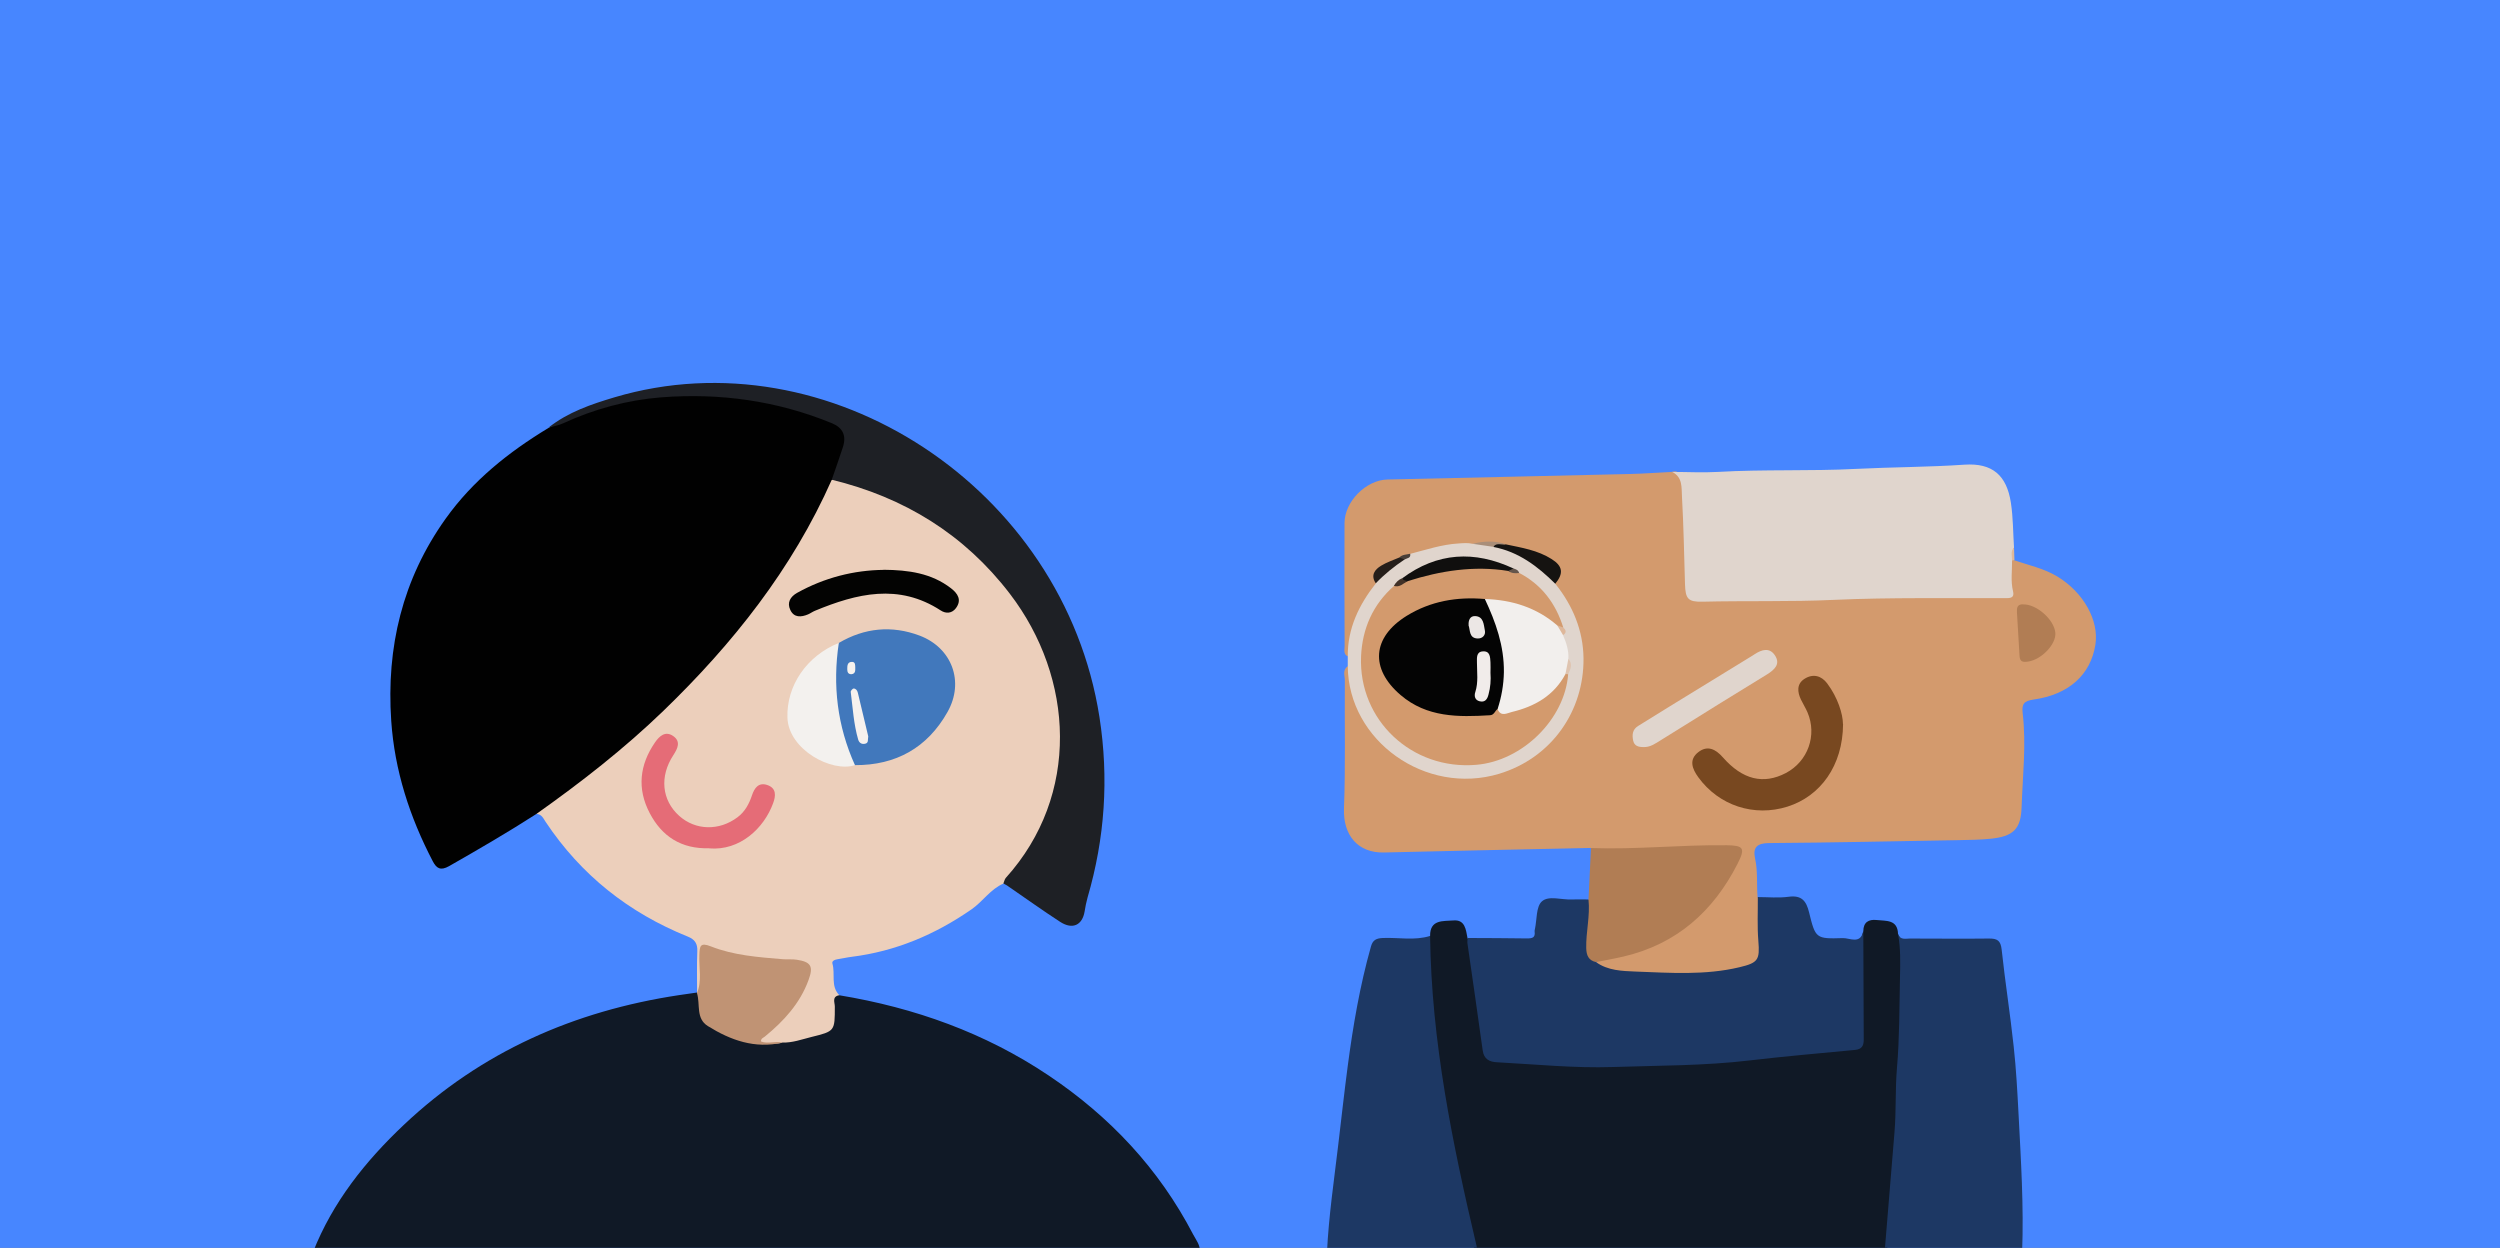 <svg width="595" height="297" viewBox="0 0 595 297" fill="none" xmlns="http://www.w3.org/2000/svg">
<rect x="0" y="0" width="595" height="297" fill="#808080" stroke="none"/>
<g clip-path="url(#clip0_5484_43213)">
<rect width="595" height="297" fill="#4786FF"/>
<g clip-path="url(#clip1_5484_43213)">
<path d="M74.494 298C79.181 286.099 86.957 276.361 96.124 267.705C114.535 250.317 136.68 240.605 161.581 236.844C162.997 236.638 164.413 236.432 165.855 236.226C165.984 236.329 166.087 236.432 166.216 236.535C166.705 237.205 167.065 238.003 167.065 238.802C166.988 242.537 169.434 244.263 172.421 245.448C176.928 247.226 181.485 248.643 186.429 247.432C188.927 246.994 191.373 246.221 193.871 245.757C196.652 245.242 197.991 243.825 197.734 240.94C197.631 239.832 197.656 238.699 198.094 237.617C198.403 236.87 198.892 236.432 199.742 236.87C217.664 239.832 234.427 245.809 249.568 255.959C264.169 265.748 275.833 278.164 283.97 293.801C284.666 295.115 285.696 296.351 285.593 298H74.494V298Z" fill="#101926"/>
<path d="M340.363 222.753C340.311 218.76 343.556 219.275 345.873 219.069C348.706 218.812 348.886 221.259 349.272 223.294C350.251 224.582 350.457 226.102 350.663 227.647C351.615 234.345 352.491 241.069 353.572 247.767C354.139 251.296 354.834 251.811 358.388 252.043C365.134 252.481 371.932 253.099 378.679 253.099C387.176 253.099 395.699 252.79 404.223 252.326C414.78 251.759 425.312 250.755 435.818 249.57C443.697 248.694 442.539 248.977 442.642 242.151C442.693 238.364 442.693 234.551 442.642 230.764C442.616 227.673 442.59 224.608 443.466 221.619C443.491 219.481 444.727 218.76 446.659 218.966C448.873 219.224 451.628 218.786 451.731 222.289C454.409 227.338 453.328 232.774 452.993 238.003C452.504 245.886 452.478 253.795 452.066 261.677C451.5 272.651 450.933 283.6 449.62 294.522C449.465 295.733 449.44 296.995 448.538 298H351.641C350.611 297.021 350.302 295.733 349.967 294.419C345.59 276.953 342.654 259.23 340.414 241.378C339.822 236.612 339.358 231.795 339.59 226.952C339.667 225.509 339.693 224.092 340.363 222.753Z" fill="#101926"/>
<path d="M448.539 298C449.312 288.52 450.084 279.04 450.882 269.56C451.32 264.46 451.037 259.333 451.475 254.207C452.093 247.071 452.041 239.858 452.196 232.697C452.273 229.219 452.376 225.741 451.732 222.289C452.247 223.783 453.509 223.371 454.565 223.371C460.822 223.371 467.079 223.449 473.336 223.371C475.345 223.345 476.169 223.835 476.401 226.05C477.225 233.727 478.435 241.378 479.259 249.055C479.851 254.439 480.134 259.848 480.418 265.232C480.984 276.155 481.679 287.078 481.267 298.026H448.565L448.539 298Z" fill="#1D3864"/>
<path d="M340.363 222.753C340.672 247.844 345.693 272.213 351.41 296.48C351.539 296.97 351.564 297.485 351.616 298H315.823C316.235 289.447 317.497 280.972 318.501 272.471C319.248 266.185 319.943 259.926 320.767 253.666C322.029 244.109 323.651 234.629 326.278 225.303C326.715 223.706 327.54 223.32 329.11 223.242C332.87 223.088 336.655 223.912 340.363 222.753V222.753Z" fill="#1D3864"/>
<path d="M378.679 201.81C362.251 202.17 345.822 202.479 329.394 202.892C323.162 203.046 319.634 198.77 319.866 192.433C320.252 182.283 319.995 172.107 320.072 161.958C320.072 160.824 319.454 159.459 320.767 158.557C321.772 159.51 321.617 160.824 321.823 162.009C325.016 178.986 342.243 188.723 358.8 182.618C374.121 176.976 380.894 157.166 372.164 143.384C371.289 142.019 370.104 140.782 369.847 139.082C370.851 135.218 370.285 134.11 366.602 132.513C363.873 131.354 360.912 130.968 358.079 130.143C355.53 129.602 352.981 129.808 350.431 130.04C345.436 129.963 340.646 131.199 335.908 132.565C335.059 132.771 334.157 132.848 333.333 133.209C332.303 133.621 331.299 134.162 330.269 134.6C328.132 135.502 327.591 137.202 327.797 139.314C323.935 144.312 322.312 150.262 320.742 156.213C319.66 155.646 320.021 154.616 320.021 153.74C319.995 144.003 319.943 134.265 319.995 124.502C319.995 119.375 325.119 114.223 330.243 114.12C349.53 113.682 368.817 113.27 388.078 112.806C391.348 112.729 394.644 112.471 397.914 112.317C399.665 111.776 400 113.218 400.464 114.249C401.056 115.563 401.313 117.005 401.262 118.448C401.004 124.811 402.086 131.122 401.957 137.485C401.88 141.555 402.575 142.174 406.566 142.225C428.016 142.508 449.44 141.195 470.864 141.607C471.044 141.607 471.147 141.607 471.173 141.607C473.104 141.426 475.293 141.684 476.89 140.757C478.872 139.597 477.43 137.176 477.868 135.373C478.023 134.78 478.074 134.162 478.383 133.621C478.641 133.26 478.95 133.157 479.362 133.338C482.812 134.523 486.443 135.27 489.636 137.202C495.816 140.937 499.627 147.635 498.7 153.457C497.567 160.567 492.417 165.307 483.997 166.492C481.628 166.827 481.164 167.599 481.396 169.737C482.271 177.208 481.396 184.653 481.138 192.124C480.984 197.43 479.053 199.079 473.774 199.62C471.225 199.878 468.65 199.903 466.075 199.955C451.088 200.212 436.102 200.547 421.115 200.65C418.18 200.65 417.124 201.655 417.716 204.36C418.386 207.4 418.051 210.491 418.308 213.556C419.235 214.69 419.132 216.055 419.132 217.395C419.184 219.868 419.132 222.315 419.441 224.762C419.828 227.725 418.772 229.374 415.965 230.507C413.648 231.434 411.201 231.924 408.755 232.078C400.438 232.542 392.121 232.929 383.855 231.46C382.361 231.203 380.765 230.971 379.864 229.477C380.276 227.802 381.795 227.854 383.005 227.596C386.636 226.823 390.164 225.716 393.588 224.299C402.421 220.641 408.086 213.763 412.463 205.622C414.008 202.763 413.519 202.17 410.146 202.067C401.004 201.81 391.889 203.123 382.748 202.685C381.331 202.608 379.838 202.866 378.602 201.861L378.679 201.81Z" fill="#D39A6D"/>
<path d="M199.717 236.87C197.94 237.205 198.687 238.596 198.687 239.549C198.687 245.397 198.738 245.422 193.073 246.813C190.807 247.38 188.593 248.204 186.224 248.127C185.014 248.539 183.778 248.308 182.567 248.308C181.924 248.308 180.971 248.694 180.713 247.767C180.507 247.019 181.203 246.453 181.718 245.963C184.576 243.31 187.46 240.682 189.52 237.282C190.112 236.303 190.73 235.376 191.168 234.319C192.713 230.713 191.915 229.322 188.001 229.167C181.924 228.91 175.898 228.266 170.079 226.437C168.019 225.793 167.195 226.256 167.298 228.446C167.375 230.198 167.401 231.949 167.272 233.675C167.195 234.706 167.504 236.045 165.907 236.355V236.2C165.907 232.928 165.83 229.657 165.959 226.385C166.036 224.582 165.366 223.577 163.693 222.907C149.633 217.24 138.277 208.25 129.857 195.601C129.291 194.751 128.904 193.746 127.643 193.721C127.514 192.252 128.827 191.917 129.677 191.325C141.367 183.081 152.414 174.039 162.354 163.761C175.769 149.902 187.589 134.832 195.7 117.16C196.292 115.872 196.73 114.429 198.249 113.811C204.3 114.352 209.759 116.825 215.038 119.53C229.329 126.82 240.84 137.047 247.612 151.885C256.341 171.051 254.925 189.341 242.462 206.549C241.432 207.966 240.247 209.254 238.831 210.285C235.741 211.598 233.939 214.535 231.235 216.416C222.583 222.418 213.184 226.411 202.678 227.725C201.571 227.854 200.464 228.137 199.356 228.291C198.687 228.394 197.914 228.704 198.12 229.348C198.841 231.821 197.631 234.706 199.768 236.87H199.717Z" fill="#ECCFBB"/>
<path d="M197.94 114.223C188.541 135.424 174.43 153.199 157.873 169.196C148.5 178.238 138.251 186.224 127.617 193.746C120.844 198.1 113.892 202.144 106.888 206.137C104.828 207.296 103.901 206.678 103 204.978C97.515 194.468 93.91 183.365 93.112 171.541C91.927 154.075 95.764 137.871 106.064 123.445C112.553 114.352 121.076 107.577 130.526 101.858C152.594 90.549 175.022 91.27 197.657 99.823C201.287 101.188 202.42 103.481 201.287 107.113C200.489 109.612 200.129 112.394 197.966 114.274L197.94 114.223Z" fill="#010101"/>
<path d="M379.864 228.987C382.67 231.022 386.121 231.099 389.211 231.228C397.477 231.537 405.82 232.156 414.008 230.198C418.463 229.142 418.849 228.42 418.489 223.964C418.205 220.486 418.386 216.983 418.36 213.505C420.806 213.505 423.278 213.762 425.699 213.428C428.789 213.015 429.896 214.406 430.565 217.163C432.085 223.371 432.188 223.474 438.599 223.268C440.222 223.217 442.822 224.865 443.466 221.568C443.492 230.198 443.518 238.802 443.569 247.432C443.569 248.874 443.131 249.724 441.509 249.879C433.166 250.678 424.797 251.399 416.454 252.378C405.639 253.666 394.747 253.588 383.906 253.949C374.714 254.258 365.469 253.305 356.251 252.816C354.551 252.738 353.161 252.12 352.878 249.982C351.719 241.481 350.457 232.98 349.247 224.479C349.195 224.092 349.273 223.655 349.298 223.242C354.011 223.268 358.723 223.268 363.435 223.345C364.645 223.345 365.444 223.191 365.238 221.722C365.212 221.516 365.263 221.31 365.315 221.104C365.804 218.837 365.572 215.798 366.963 214.535C368.585 213.067 371.649 214.2 374.096 214.072C375.435 214.02 376.748 214.072 378.087 214.072C379.735 216.055 378.988 218.296 378.705 220.434C378.319 223.397 378.19 226.256 379.864 228.91V228.987Z" fill="#1D3864"/>
<path d="M478.872 133.389C478.898 135.836 478.512 138.309 479.104 140.731C479.387 141.967 478.898 142.354 477.662 142.354C463.937 142.431 450.213 142.148 436.514 142.766C426.059 143.255 415.605 142.946 405.15 143.204C401.751 143.281 401.133 142.508 401.03 139.031C400.824 132.075 400.695 125.12 400.309 118.164C400.18 116.078 400.515 113.553 397.966 112.317C401.597 112.317 405.227 112.523 408.832 112.317C419.802 111.673 430.823 112.162 441.767 111.595C450.367 111.158 458.968 111.183 467.568 110.591C474.212 110.153 477.585 113.141 478.589 119.633C479.13 123.162 479.104 126.769 479.336 130.323C478.769 131.277 479.413 132.41 478.872 133.389V133.389Z" fill="#E0D5CD"/>
<path d="M197.94 114.223C198.841 111.621 199.768 109.019 200.618 106.392C201.493 103.661 200.566 101.781 197.991 100.724C184.936 95.366 171.314 93.486 157.358 94.568C149.298 95.212 141.444 97.324 134.028 100.75C132.921 101.265 131.685 101.446 130.526 101.781C135.213 98.071 140.698 96.216 146.311 94.542C197.064 79.498 253.148 116.078 261.671 170.665C263.937 185.245 262.959 199.491 258.839 213.608C258.53 214.69 258.324 215.798 258.143 216.905C257.603 220.203 255.259 221.31 252.324 219.404C248.101 216.673 244.032 213.737 239.861 210.877C239.526 210.645 239.166 210.465 238.805 210.259C239.011 209.795 239.088 209.254 239.397 208.919C257.139 189.238 255.671 161.339 240.35 141.323C229.509 127.155 215.192 118.371 197.94 114.172V114.223Z" fill="#1E2025"/>
<path d="M379.863 228.987C378.061 228.575 377.571 227.39 377.52 225.638C377.443 221.774 378.473 217.987 378.061 214.123C378.267 210.027 378.447 205.931 378.653 201.835C389.416 202.222 400.154 201.037 410.918 201.165C414.986 201.217 415.45 201.835 413.544 205.57C407.776 216.905 399.047 224.685 386.429 227.647C384.241 228.163 382.026 228.549 379.837 228.987H379.863Z" fill="#B17D54"/>
<path d="M335.625 131.817C339.436 130.839 343.144 129.576 347.135 129.344C348.268 129.267 349.35 129.164 350.457 129.422C352.054 129.19 353.624 129.344 355.195 129.628C361.401 130.761 366.705 133.337 370.156 138.927C374.327 144.131 376.799 150.056 376.877 156.677C377.005 169.119 369.383 180.351 356.792 184.163C339.333 189.418 320.896 176.332 320.767 158.531C320.767 157.759 320.767 156.986 320.767 156.187C320.716 149.515 323.445 143.925 327.462 138.824C328.415 135.553 331.454 134.522 333.9 132.848C334.544 132.616 335.265 132.513 335.651 131.817H335.625Z" fill="#E0D5CD"/>
<path d="M478.872 133.389C478.872 132.359 478.434 131.225 479.335 130.323C479.361 131.328 479.387 132.307 479.438 133.312C479.258 133.312 479.078 133.363 478.898 133.389H478.872Z" fill="#E0B99A"/>
<path d="M165.881 236.38C167.117 233.418 166.319 230.327 166.447 227.287C166.525 225.226 166.602 224.221 169.151 225.226C174.61 227.39 180.455 227.802 186.275 228.291C187.408 228.394 188.541 228.24 189.648 228.42C193.021 228.935 193.639 229.992 192.429 233.263C190.395 238.828 186.532 243.027 182.026 246.71C181.64 247.019 181.073 247.148 181.125 247.87C182.773 248.539 184.524 247.689 186.198 248.153C179.657 249.647 173.889 247.586 168.482 244.212C165.546 242.408 166.705 239.008 165.881 236.38V236.38Z" fill="#C09374"/>
<path d="M438.65 172.313C438.599 182.257 433.243 189.496 425.441 191.969C417.484 194.493 409.089 191.737 404.197 184.988C402.729 182.978 401.905 180.789 404.197 179.011C406.386 177.311 408.317 178.29 410.042 180.248C414.729 185.58 419.698 186.765 425.029 183.983C430.282 181.227 432.522 174.993 430.179 169.531C429.741 168.501 429.123 167.548 428.634 166.517C427.758 164.688 427.578 162.782 429.458 161.571C431.466 160.283 433.475 160.773 434.891 162.679C437.414 166.054 438.599 169.943 438.625 172.313H438.65Z" fill="#784820"/>
<path d="M391.065 177.801C389.957 177.801 388.979 177.543 388.696 176.281C388.413 174.915 388.49 173.627 389.88 172.777C392.327 171.283 394.747 169.763 397.193 168.243C403.837 164.173 410.454 160.103 417.098 156.033C417.278 155.93 417.458 155.827 417.613 155.698C419.312 154.59 421.167 154.023 422.454 156.007C423.819 158.094 422.274 159.407 420.626 160.464C416.789 162.834 412.926 165.178 409.115 167.548C404.506 170.407 399.897 173.318 395.288 176.152C394 176.95 392.713 177.904 391.065 177.801V177.801Z" fill="#E0D5CD"/>
<path d="M481.422 143.848C484.615 143.693 488.889 147.429 489.173 150.597C489.404 153.328 485.902 156.96 482.735 157.449C481.499 157.63 480.727 157.578 480.649 156.11C480.443 152.632 480.237 149.18 480.031 145.703C479.98 144.724 480.083 143.796 481.448 143.822L481.422 143.848Z" fill="#B17D54"/>
<path d="M370.156 138.928C365.959 134.78 361.401 131.302 355.401 130.169C356.071 128.443 357.358 129.654 358.363 129.551C362.122 130.349 365.959 130.942 369.281 133.054C371.959 134.729 372.19 136.48 370.13 138.953L370.156 138.928Z" fill="#151311"/>
<path d="M334.286 133.157C331.814 134.806 329.497 136.661 327.437 138.824C326.149 136.918 327.179 135.553 328.724 134.625C330.063 133.801 331.608 133.312 333.076 132.668C333.668 132.384 334.235 132.152 334.286 133.157Z" fill="#251E1A"/>
<path d="M358.362 129.525C357.384 129.808 356.199 129.035 355.401 130.143C353.753 129.911 352.105 129.654 350.457 129.422C353.109 128.778 355.736 128.623 358.362 129.525Z" fill="#A98E79"/>
<path d="M334.286 133.157C333.874 133.002 333.462 132.822 333.076 132.668C333.771 131.921 334.75 132.024 335.625 131.792C335.831 132.874 334.879 132.822 334.286 133.157Z" fill="#483F39"/>
<path d="M199.64 153.019C205.768 149.412 212.257 148.794 218.849 151.267C226.574 154.178 229.587 162.267 225.493 169.48C220.729 177.929 213.261 182.154 203.476 182.102C201.957 181.304 201.648 179.732 201.081 178.341C198.249 171.283 197.94 163.89 198.378 156.393C198.455 155.131 198.944 154.023 199.64 153.019V153.019Z" fill="#4178BC"/>
<path d="M199.64 153.019C198.12 163.091 199.279 172.803 203.476 182.102C198.017 183.931 187.64 178.444 187.408 170.768C187.177 163.22 191.966 156.11 199.64 153.019V153.019Z" fill="#F3F1EE"/>
<path d="M168.842 201.887C162.095 202.093 157.512 199.027 154.628 193.515C151.589 187.718 152.207 182.051 155.89 176.693C156.971 175.121 158.387 173.911 160.216 175.173C162.07 176.461 161.323 178.084 160.267 179.707C156.92 184.807 157.512 190.449 161.632 194.159C165.52 197.662 171.159 197.791 175.511 194.519C177.314 193.18 178.292 191.325 178.987 189.238C179.554 187.59 180.507 186.147 182.567 186.817C184.833 187.564 184.652 189.419 184.009 191.145C181.82 197.173 176.052 202.531 168.79 201.913L168.842 201.887Z" fill="#E56C77"/>
<path d="M210.274 135.604C216.274 135.656 221.707 136.429 226.342 140.01C227.939 141.246 228.969 142.792 227.501 144.75C226.574 145.986 225.158 146.115 223.896 145.291C213.879 138.773 203.914 141.246 193.949 145.368C193.382 145.6 192.867 145.986 192.327 146.218C190.679 146.913 188.979 147.042 188.104 145.187C187.254 143.436 188.078 142.019 189.726 141.092C196.215 137.485 203.219 135.708 210.274 135.63V135.604Z" fill="#030302"/>
<path d="M361.555 136.351C366.937 139.159 370.284 143.642 372.061 149.361C371.417 149.721 370.825 149.464 370.233 149.206C365.16 145.728 359.675 143.358 353.392 143.358C346.26 142.998 339.462 143.899 333.591 148.459C328.003 152.787 327.642 157.965 332.355 163.194C336.037 167.264 340.698 169.119 345.976 169.402C349.401 169.583 352.98 170.227 356.199 168.295C362.173 169.609 366.319 166.466 370.181 162.602C370.954 161.829 371.237 160.592 372.422 160.18C372.731 160.18 373.014 160.257 373.22 160.489C372.396 171.18 362.353 181.098 351.358 182.025C336.063 183.339 323.291 171.412 323.934 156.213C324.218 149.67 326.715 143.899 331.762 139.468C333.101 138.902 334.26 137.974 335.599 137.382C343.144 134.883 350.792 133.337 358.748 135.244C359.675 135.656 360.68 135.862 361.581 136.351H361.555Z" fill="#D39A6D"/>
<path d="M353.392 142.56C359.83 142.766 365.675 144.569 370.619 148.845C371.211 149.541 372.267 149.979 372.009 151.19C372.782 152.993 373.4 154.822 373.271 156.831C373.863 158.197 373.477 159.356 372.576 160.438C369.821 165.59 365.211 168.166 359.804 169.454C358.722 169.712 357.177 170.691 356.431 168.758C355.89 168.011 356.044 167.187 356.25 166.414C357.95 159.253 356.662 152.426 353.907 145.78C353.495 144.775 352.748 143.796 353.392 142.611V142.56Z" fill="#F2EFED"/>
<path d="M358.98 135.888C350.792 134.574 342.835 135.836 335.033 138.309C334.338 138.618 333.694 138.824 333.719 137.639C342.062 131.431 350.92 130.967 360.19 135.295C360.242 136.429 359.547 136.042 358.98 135.888Z" fill="#100F0E"/>
<path d="M333.719 137.614C333.977 138.181 334.517 138.181 335.032 138.284C334.002 138.85 333.127 139.881 331.736 139.443C332.2 138.618 332.818 137.974 333.719 137.614Z" fill="#413127"/>
<path d="M372.01 151.164C371.546 150.391 371.083 149.618 370.619 148.82C371.108 149 371.598 149.18 372.061 149.361C372.782 149.979 372.859 150.597 372.01 151.164V151.164Z" fill="#DEB79A"/>
<path d="M372.576 160.412C372.808 159.201 373.04 158.016 373.271 156.805C374.379 158.042 373.786 159.253 373.22 160.463C373.014 160.463 372.808 160.438 372.576 160.412Z" fill="#DFC4B0"/>
<path d="M358.98 135.888C359.392 135.682 359.804 135.501 360.191 135.295C360.783 135.476 361.375 135.656 361.555 136.377C360.654 136.48 359.753 136.48 358.98 135.888V135.888Z" fill="#64554B"/>
<path d="M206.643 175.276C206.489 176.074 206.772 176.796 205.922 177.002C205.072 177.208 204.48 176.796 204.248 176.023C203.167 172.313 202.961 168.475 202.472 164.662C202.446 164.405 202.961 163.838 203.193 163.864C203.708 163.89 204.042 164.328 204.171 164.894C204.995 168.424 205.845 171.953 206.643 175.25V175.276Z" fill="#F6F1EE"/>
<path d="M202.626 160.464C201.828 160.464 201.647 159.923 201.647 159.253C201.647 158.428 201.673 157.527 202.78 157.527C203.604 157.527 203.527 158.325 203.553 158.892C203.553 159.562 203.63 160.361 202.626 160.464Z" fill="#F6F2EE"/>
<path d="M353.393 142.56C355.993 148.073 358.002 153.74 357.925 159.974C357.873 162.988 357.358 165.873 356.431 168.733C355.787 169.171 355.633 170.175 354.629 170.227C347.058 170.69 339.591 170.768 333.333 165.409C326.02 159.15 326.561 151.679 334.775 146.578C340.492 143.049 346.775 141.993 353.367 142.56H353.393Z" fill="#040404"/>
<path d="M354.732 160.103C354.861 161.855 354.732 163.581 354.268 165.281C353.985 166.466 353.393 167.213 352.157 166.904C351.05 166.646 350.792 165.667 351.127 164.688C351.874 162.37 351.513 160.026 351.513 157.656C351.513 156.574 351.333 155.131 352.904 155.028C354.655 154.899 354.655 156.393 354.732 157.63C354.783 158.454 354.732 159.279 354.732 160.103V160.103Z" fill="#F1ECEA"/>
<path d="M349.53 148.768C349.452 147.635 349.864 146.578 351.075 146.63C353.109 146.707 353.109 148.639 353.392 150.005C353.65 151.112 352.877 152.014 351.641 151.962C349.607 151.859 349.942 150.03 349.504 148.768H349.53Z" fill="#ECE7E5"/>
</g>
</g>
<defs>
<clipPath id="clip0_5484_43213">
<rect width="595" height="297" fill="white"/>
</clipPath>
<clipPath id="clip1_5484_43213">
<rect width="618" height="298" fill="white" transform="translate(-12)"/>
</clipPath>
</defs>
</svg>
